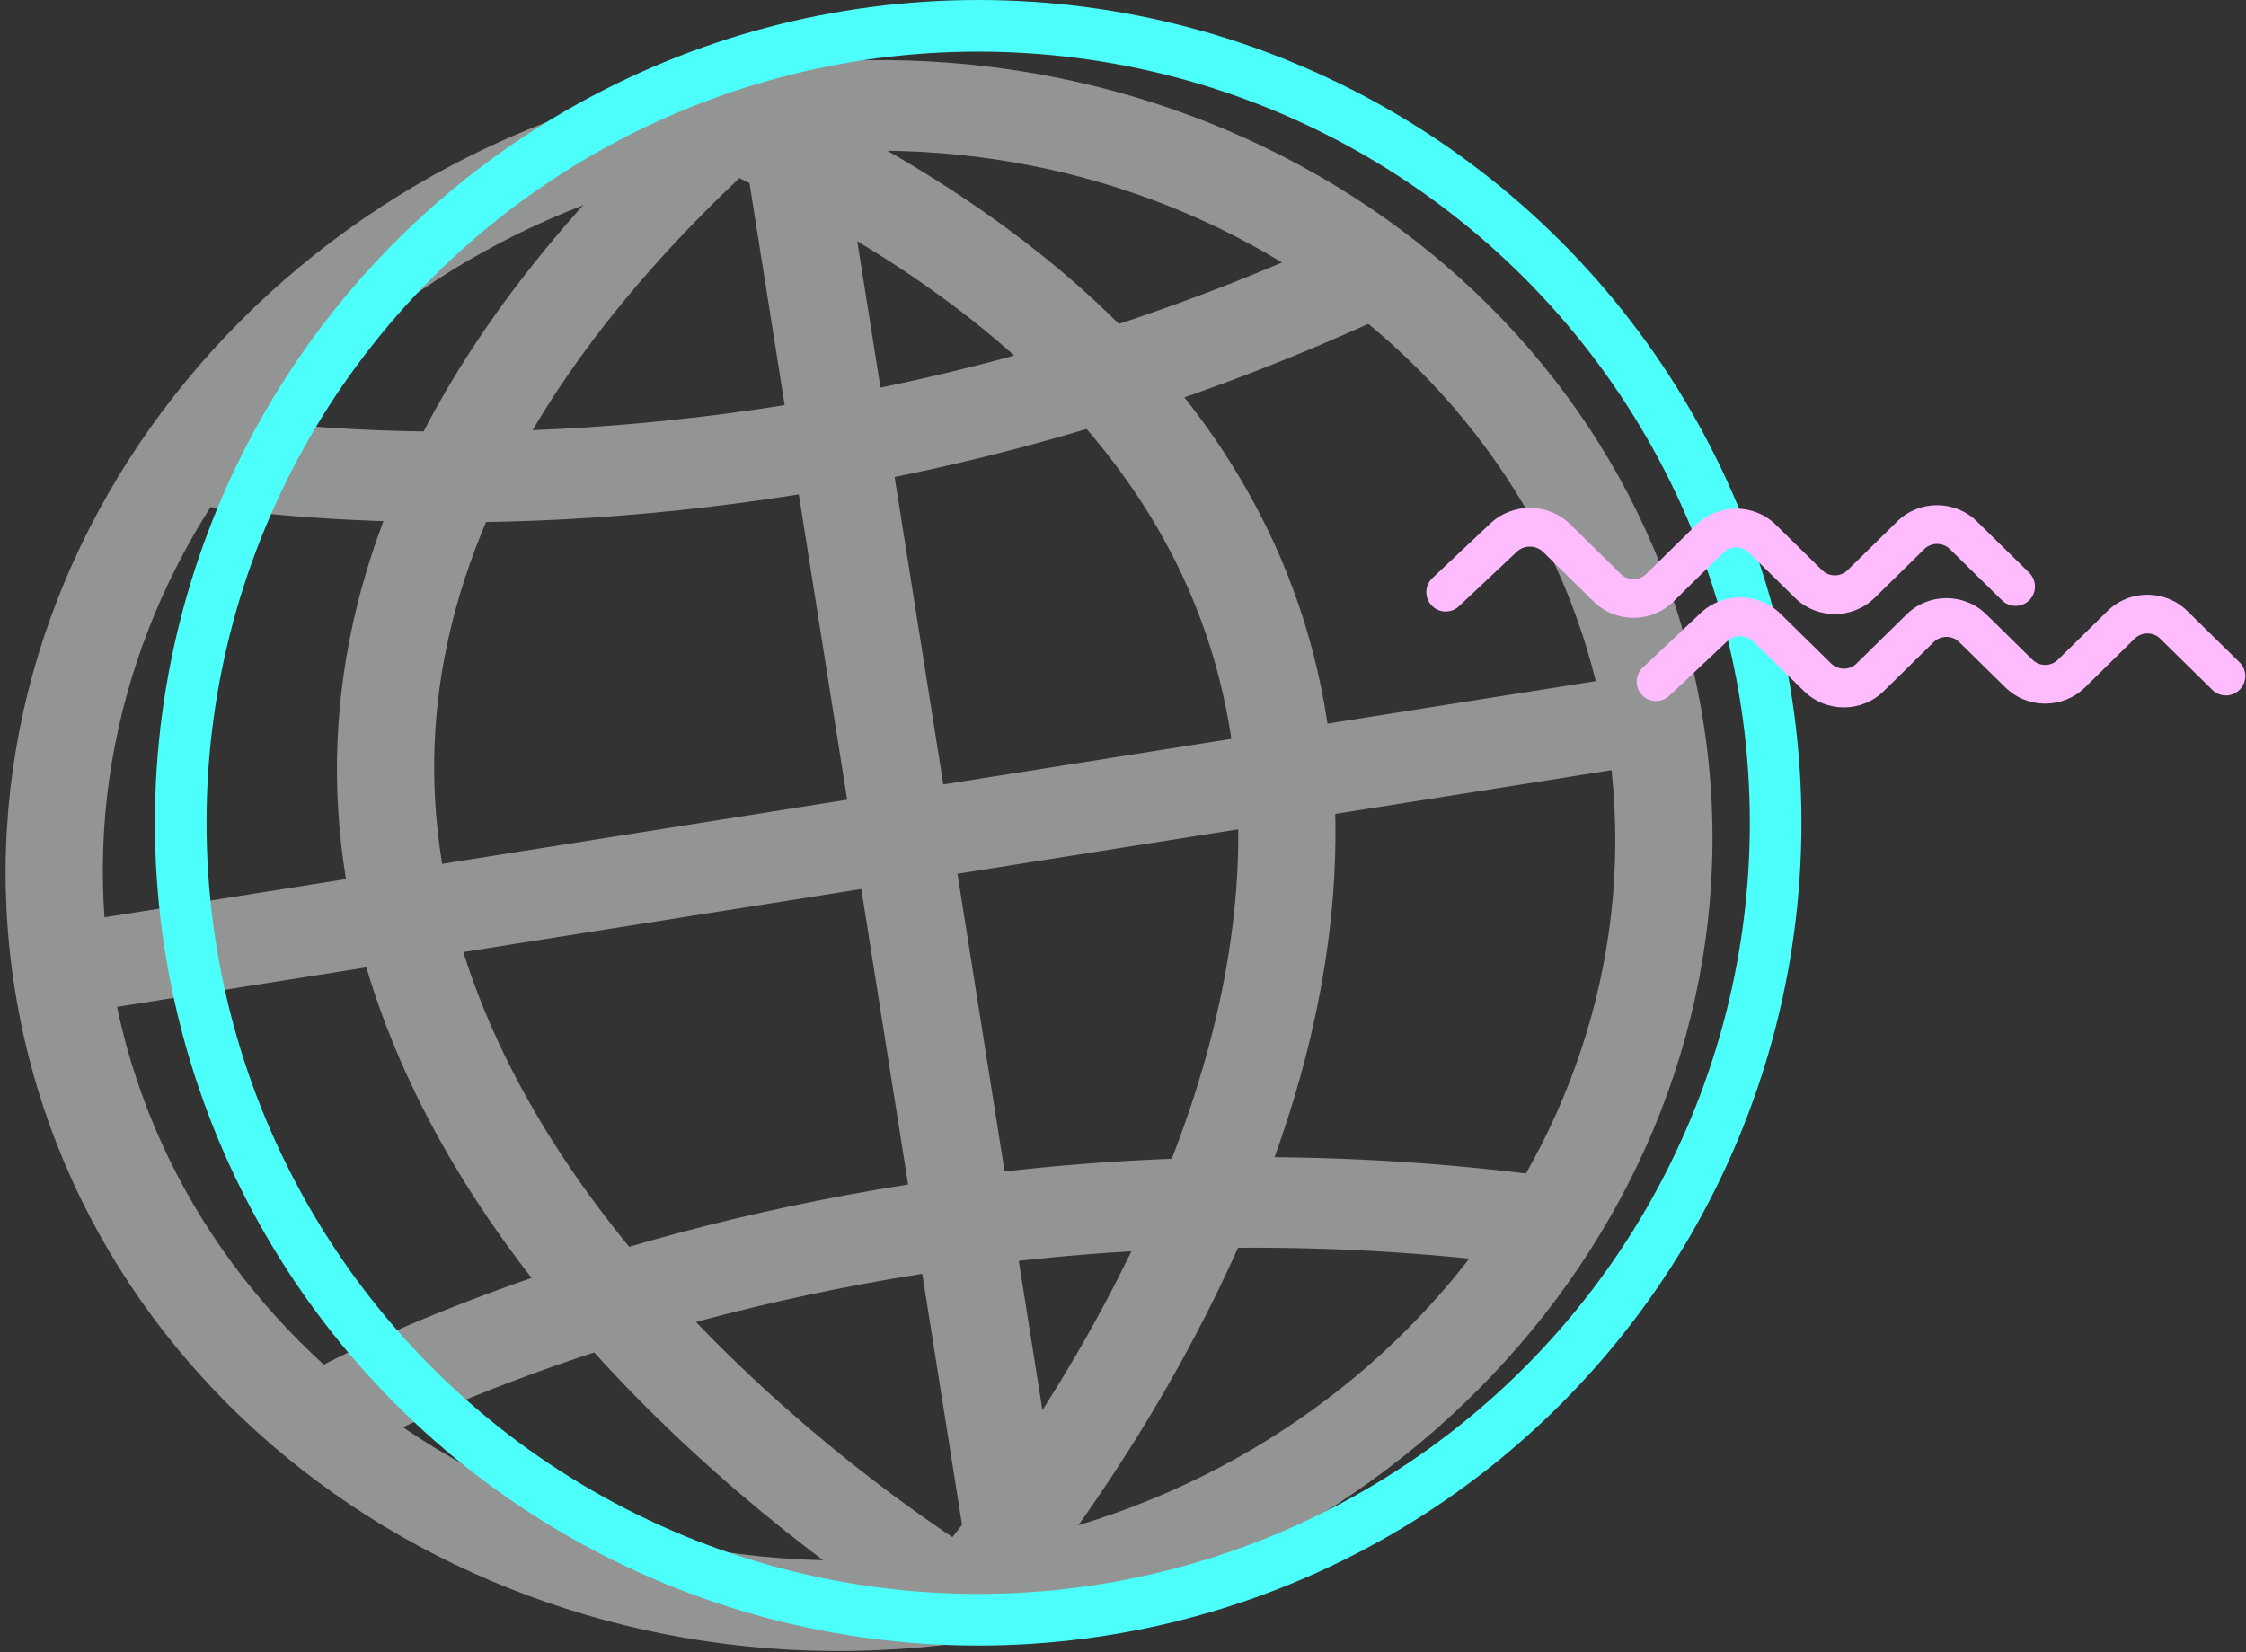 <svg width="348px" height="256px" viewBox="0 0 348 256" version="1.1" xmlns="http://www.w3.org/2000/svg" xmlns:xlink="http://www.w3.org/1999/xlink">
    <rect x="0" y="0" width="348" height="256" fill="#333333" stroke="none"/>
    <g id="Smallchat" stroke="none" stroke-width="1" fill="none" fill-rule="evenodd">
        <g id="HOME" transform="translate(-79, -140)">
            <g id="Group-24" transform="translate(62, 130)">
                <g id="Group-22">
                    <g id="Globe" opacity="0.5" transform="translate(150.188, 142.707) rotate(-9) translate(-150.188, -142.707) translate(17.688, 19.207)" fill-rule="nonzero" fill="#F4F6F6">
                        <path d="M132.439,232.35 C197.253,232.35 249.795,183.551 249.795,123.354 C249.795,63.157 197.253,14.358 132.439,14.358 C67.625,14.358 15.083,63.157 15.083,123.354 C15.083,183.551 67.625,232.35 132.439,232.35 Z M132.439,246.358 C59.295,246.358 3.111289e-12,191.288 3.111289e-12,123.354 C3.111289e-12,55.421 59.295,0.35 132.439,0.35 C205.582,0.35 264.877,55.421 264.877,123.354 C264.877,191.288 205.582,246.358 132.439,246.358 Z" id="Oval"></path>
                        <polygon id="Line" points="131.972 6.311 131.972 236.869 147.055 236.869 147.055 6.311"></polygon>
                        <polygon id="Line" points="256.9 114.516 8.658 114.516 8.658 128.524 256.9 128.524"></polygon>
                        <path d="M135.533,234.681 C135.241,234.436 135.065,234.287 134.86,234.112 C134.262,233.6 133.562,232.988 132.768,232.279 C130.477,230.231 127.913,227.829 125.146,225.097 C117.216,217.266 109.28,208.385 101.881,198.647 C86.973,179.023 76.207,158.513 71.32,137.805 C65.346,112.487 68.474,88.108 82.409,64.946 C93.641,46.276 111.808,28.581 137.628,12.074 L129.076,0.535 C101.437,18.205 81.667,37.463 69.243,58.113 C53.429,84.396 49.854,112.267 56.588,140.803 C61.953,163.544 73.576,185.687 89.558,206.723 C97.389,217.031 105.771,226.41 114.159,234.694 C117.103,237.601 119.843,240.168 122.311,242.373 C123.184,243.153 123.962,243.833 124.639,244.413 C125.058,244.771 125.358,245.023 125.53,245.164 L135.533,234.681 Z" id="Path-2"></path>
                        <path d="M135.154,244.902 C135.326,244.76 135.626,244.509 136.045,244.15 C136.722,243.571 137.5,242.89 138.373,242.111 C140.841,239.906 143.581,237.339 146.525,234.432 C154.913,226.148 163.295,216.769 171.126,206.46 C187.108,185.425 198.731,163.281 204.096,140.541 C210.83,112.005 207.255,84.134 191.441,57.85 C179.017,37.2 159.247,17.943 131.608,0.273 L123.056,11.811 C148.876,28.318 167.043,46.014 178.275,64.683 C192.21,87.846 195.338,112.224 189.364,137.542 C184.477,158.25 173.711,178.76 158.803,198.384 C151.404,208.123 143.468,217.004 135.538,224.834 C132.771,227.567 130.207,229.969 127.916,232.016 C127.122,232.725 126.422,233.337 125.824,233.849 C125.619,234.024 125.443,234.174 125.297,234.296 C125.216,234.364 135.154,244.902 135.154,244.902 Z" id="Path-2"></path>
                        <path d="M41.473,202.093 C41.595,202.049 41.683,202.018 41.788,201.981 C42.105,201.87 42.489,201.739 42.94,201.588 C44.259,201.149 45.831,200.656 47.646,200.121 C52.889,198.575 58.997,197.023 65.897,195.571 C85.694,191.404 107.796,188.9 131.622,188.9 C162.263,188.9 193.491,193.075 224.749,202.261 L229.299,188.906 C196.516,179.272 163.758,174.892 131.622,174.892 C106.62,174.892 83.41,177.521 62.564,181.909 C55.239,183.451 48.722,185.107 43.083,186.769 C41.089,187.357 39.342,187.905 37.851,188.402 C37.318,188.579 36.852,188.738 36.455,188.878 C36.202,188.967 36.02,189.032 35.909,189.073 L41.473,202.093 Z" id="Path-3"></path>
                        <path d="M35.909,52.438 C36.02,52.478 36.202,52.544 36.455,52.633 C36.852,52.772 37.318,52.932 37.851,53.109 C39.342,53.606 41.089,54.154 43.083,54.742 C48.722,56.404 55.239,58.06 62.564,59.602 C83.41,63.99 106.62,66.619 131.622,66.619 C163.758,66.619 196.516,62.239 229.299,52.605 L224.749,39.25 C193.491,48.436 162.263,52.611 131.622,52.611 C107.796,52.611 85.694,50.107 65.897,45.94 C58.997,44.488 52.889,42.936 47.646,41.39 C45.831,40.855 44.259,40.362 42.94,39.922 C42.489,39.772 42.105,39.641 41.788,39.53 C41.683,39.493 41.595,39.461 41.524,39.436 C41.489,39.424 35.909,52.438 35.909,52.438 Z" id="Path-3"></path>
                    </g>
                    <ellipse id="Oval-3" stroke="#4CFFFA" stroke-width="8" cx="168.561" cy="137.493" rx="123.561" ry="123.493"></ellipse>
                </g>
                <g id="squiggle" transform="translate(238, 88)" fill-rule="nonzero" fill="#FEBCFF">
                    <path d="M5.057,15.941 L14.031,7.485 C15.154,6.427 16.993,6.445 18.097,7.53 L25.927,15.223 C29.344,18.58 34.861,18.58 38.277,15.223 L46.026,7.61 C47.105,6.55 48.888,6.551 49.963,7.607 L57.122,14.641 C60.541,18 66.051,17.998 69.476,14.632 L77.158,7.085 C78.245,6.017 80.024,6.016 81.11,7.083 L89.197,15.029 C90.379,16.19 92.278,16.173 93.439,14.992 C94.601,13.81 94.584,11.91 93.402,10.749 L85.315,2.803 C81.894,-0.558 76.373,-0.556 72.953,2.805 L65.271,10.352 C64.179,11.425 62.411,11.426 61.328,10.362 L54.168,3.327 C50.759,-0.022 45.235,-0.024 41.821,3.33 L34.072,10.944 C32.99,12.007 31.215,12.007 30.132,10.943 L22.302,3.25 C18.898,-0.094 13.385,-0.15 9.916,3.119 L0.943,11.574 C-0.263,12.711 -0.32,14.609 0.817,15.815 C1.953,17.021 3.852,17.077 5.057,15.941 Z" id="Path-2-Copy"></path>
                    <path d="M37.648,29.817 L46.621,21.361 C47.745,20.303 49.584,20.321 50.687,21.405 L58.518,29.099 C61.934,32.456 67.452,32.456 70.868,29.099 L78.617,21.486 C79.696,20.426 81.478,20.426 82.554,21.483 L89.713,28.517 C93.131,31.876 98.641,31.874 102.067,28.508 L109.749,20.96 C110.835,19.893 112.615,19.892 113.7,20.959 L121.788,28.905 C122.969,30.066 124.869,30.049 126.03,28.867 C127.191,27.685 127.174,25.786 125.993,24.625 L117.905,16.679 C114.485,13.318 108.964,13.32 105.543,16.68 L97.862,24.228 C96.77,25.301 95.001,25.302 93.918,24.237 L86.759,17.203 C83.35,13.854 77.826,13.852 74.412,17.206 L66.663,24.819 C65.581,25.882 63.805,25.882 62.723,24.819 L54.892,17.125 C51.489,13.781 45.975,13.725 42.506,16.994 L33.533,25.45 C32.327,26.586 32.271,28.485 33.407,29.691 C34.544,30.897 36.442,30.953 37.648,29.817 Z" id="Path-2-Copy-2"></path>
                </g>
            </g>
        </g>
    </g>
</svg>
